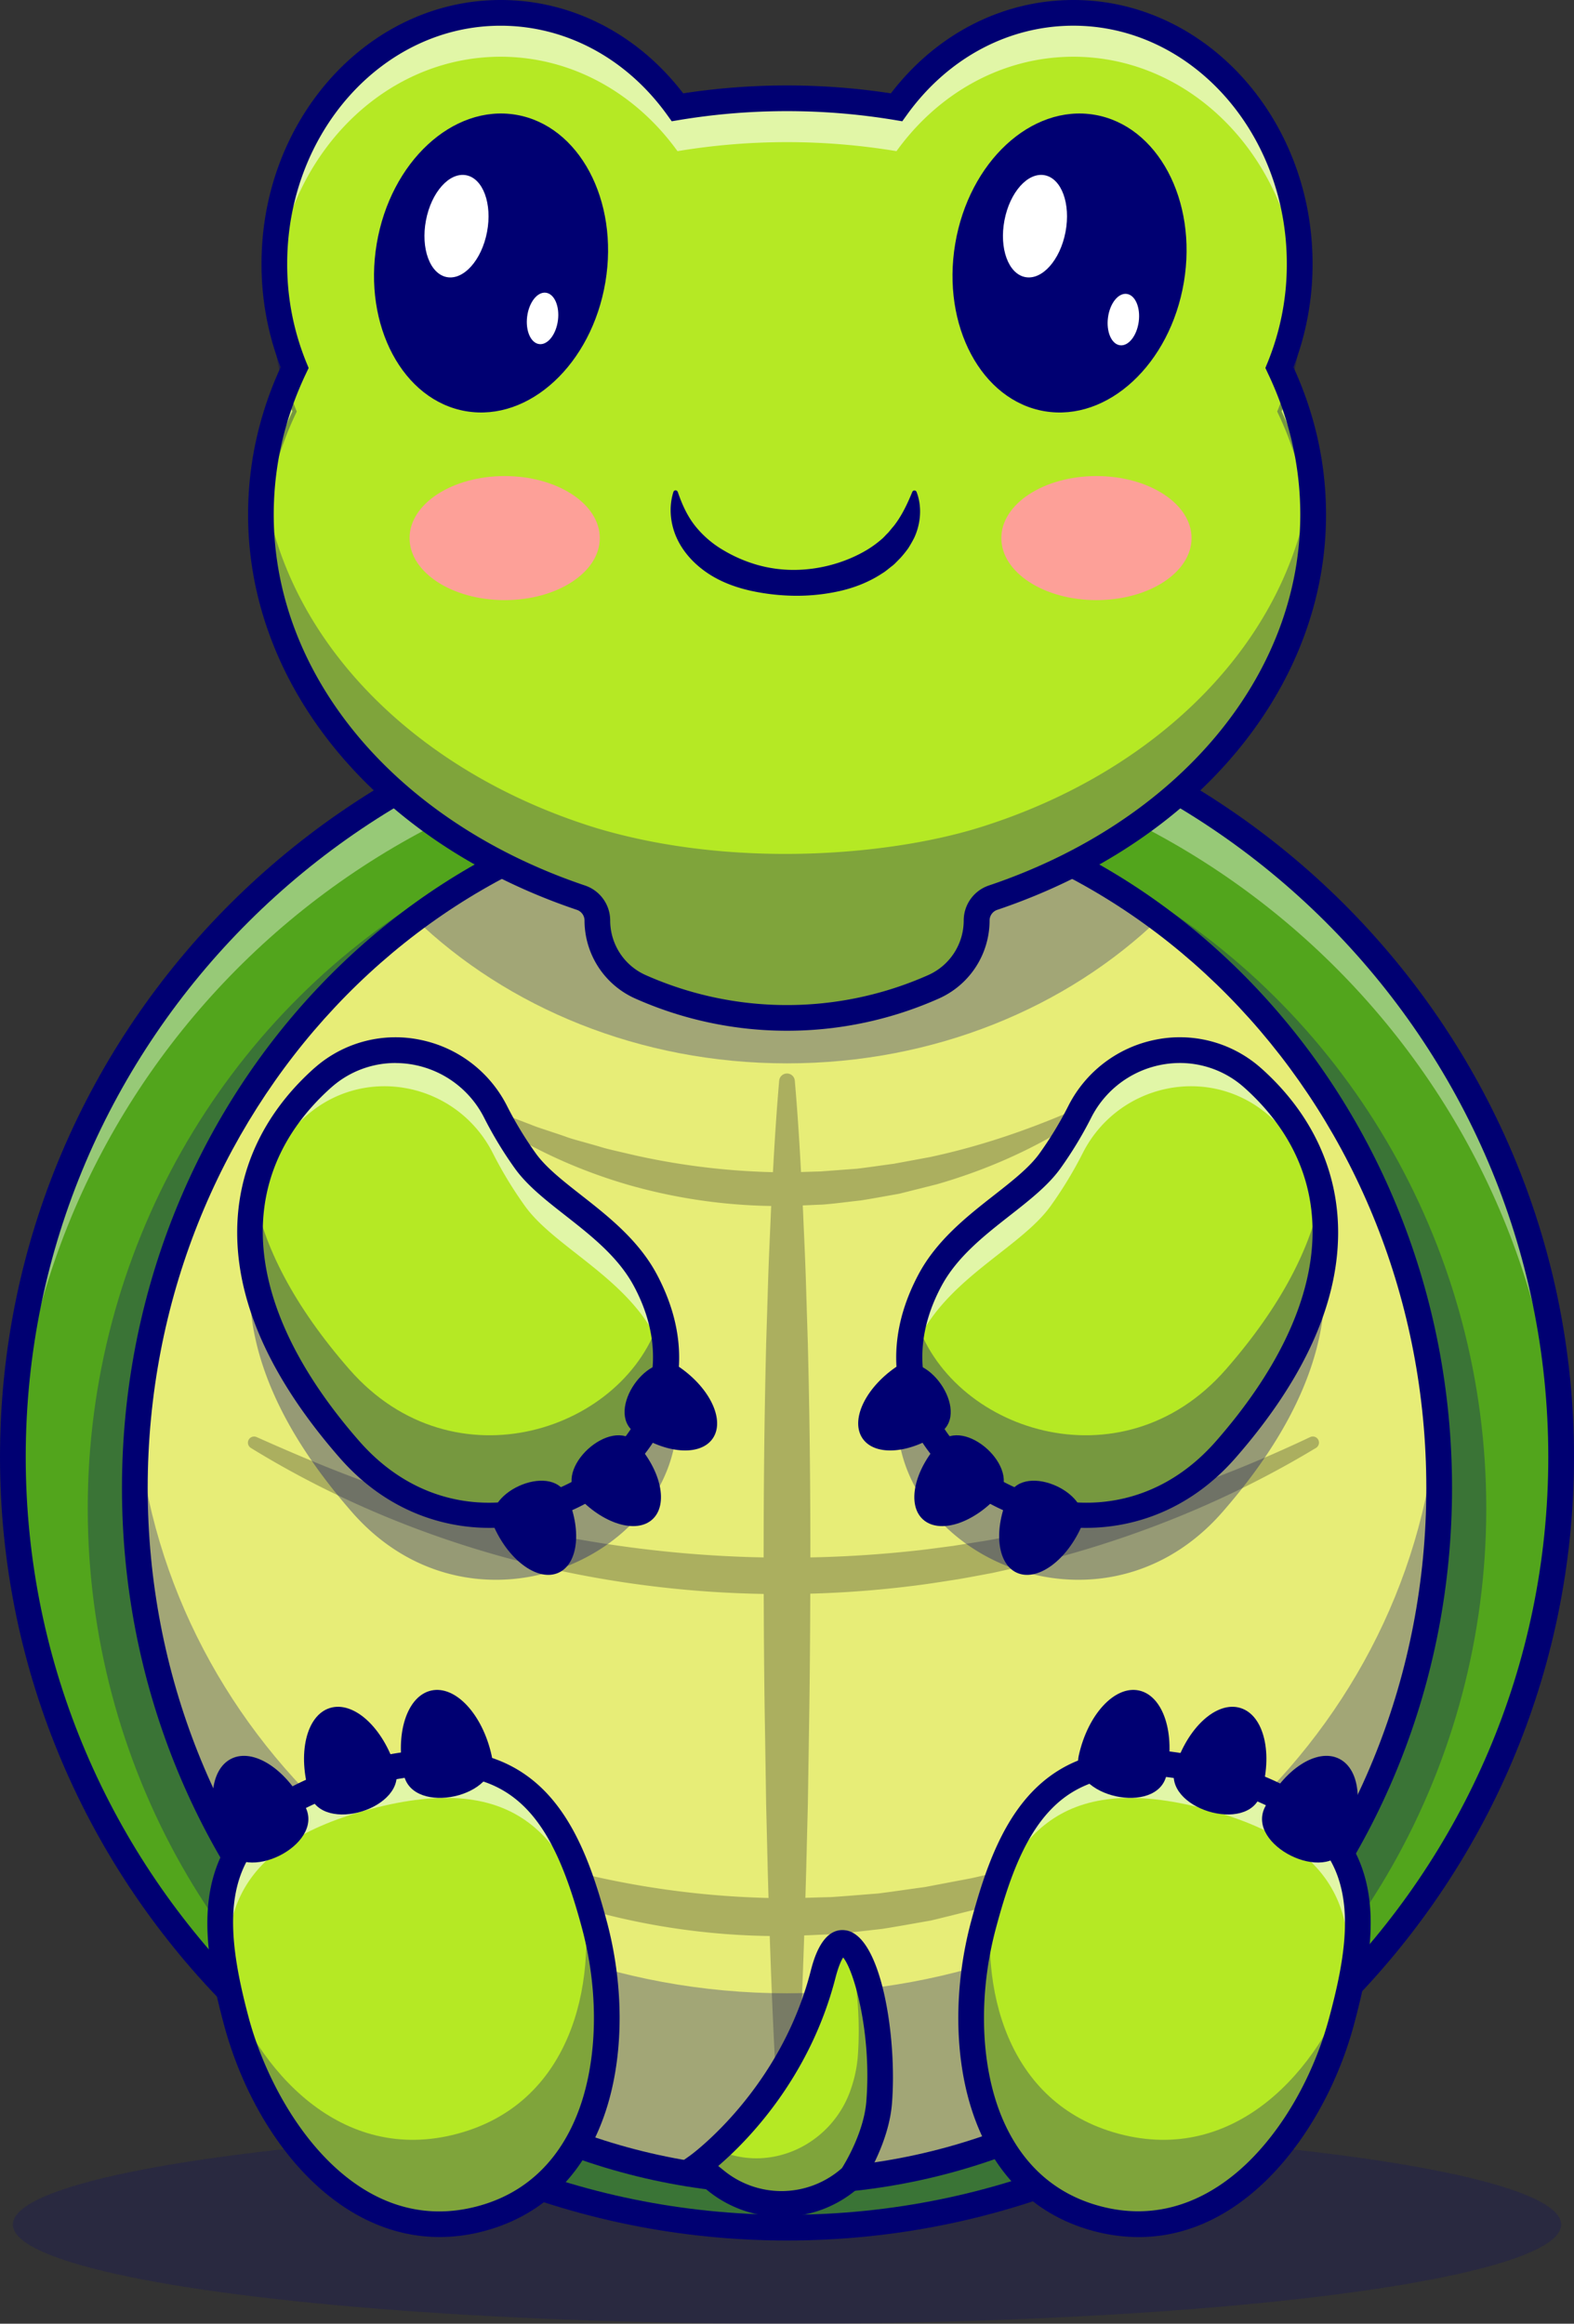 <svg id="Layer_1" data-name="Layer 1" xmlns="http://www.w3.org/2000/svg" viewBox="0 0 1959.03 2891.19"><rect x="0" y="0" width="1959.03" height="2891.19" fill="#333333" stroke="none"/><defs><style>.cls-1{opacity:0.2;}.cls-2{fill:#000072;}.cls-3{fill:#52a51c;}.cls-4{opacity:0.3;}.cls-5{opacity:0.4;}.cls-6{fill:#fff;}.cls-7{fill:#ecf4a2;}.cls-8{fill:#e7ed77;}.cls-9{fill:#b5e924;}.cls-10{opacity:0.35;}.cls-11{opacity:0.6;}.cls-12{fill:#abaf5f;}.cls-13{fill:#fda098;}</style></defs><g class="cls-1"><ellipse class="cls-2" cx="979.52" cy="2767.78" rx="963.51" ry="123.41"/></g><ellipse class="cls-3" cx="979.52" cy="1812.78" rx="963.51" ry="958.84"/><path class="cls-2" d="M2000,3430.43c-532.66,0-966-431.25-966-961.34s433.36-961.34,966-961.34,966,431.25,966,961.34S2532.66,3430.43,2000,3430.43Zm0-1917.68c-529.91,0-961,429-961,956.34s431.11,956.34,961,956.34,961-429,961-956.34S2529.9,1512.75,2000,1512.75Z" transform="translate(-1020.48 -656.31)"/><g class="cls-4"><ellipse class="cls-2" cx="979.52" cy="1876.72" rx="870.32" ry="888.19"/></g><g class="cls-5"><path class="cls-6" d="M2963.51,2464.1q0,18.22-.67,36.27c-19.16-512.77-442.94-922.58-962.85-922.58s-943.65,409.81-962.82,922.58q-.64-18-.67-36.27c0-529.55,431.35-958.84,963.49-958.84S2963.51,1934.55,2963.51,2464.1Z" transform="translate(-1020.48 -656.31)"/></g><path class="cls-2" d="M2000,3443.94c-540.11,0-979.52-437.32-979.52-974.85s439.41-974.84,979.52-974.84,979.51,437.31,979.51,974.84S2540.1,3443.94,2000,3443.94Zm0-1917.69c-522.46,0-947.51,423-947.51,942.84s425.05,942.84,947.51,942.84,947.51-422.95,947.51-942.84S2522.46,1526.25,2000,1526.25Z" transform="translate(-1020.48 -656.31)"/><ellipse class="cls-7" cx="979.52" cy="1851.45" rx="811.7" ry="862.91"/><path class="cls-2" d="M2000,3373.16c-449,0-814.2-388.22-814.2-865.41s365.24-865.4,814.2-865.4,814.2,388.22,814.2,865.4S2449,3373.16,2000,3373.16Zm0-1725.81c-446.2,0-809.2,386-809.2,860.4s363,860.41,809.2,860.41,809.2-386,809.2-860.41S2446.2,1647.35,2000,1647.35Z" transform="translate(-1020.48 -656.31)"/><path class="cls-8" d="M2811.71,2507.75c0,476.59-363.43,862.91-811.72,862.91s-811.69-386.32-811.69-862.91c0-293.48,137.79-552.73,348.39-708.61,131.37-97.25,291.06-154.3,463.3-154.3s332,57.05,463.33,154.3C2673.88,1955,2811.71,2214.31,2811.71,2507.75Z" transform="translate(-1020.48 -656.31)"/><path class="cls-2" d="M2000,3373.16c-448.95,0-814.19-388.22-814.19-865.41,0-283,130.62-548.67,349.4-710.63,136.8-101.26,297.52-154.78,464.79-154.78s328,53.52,464.82,154.78c218.78,162,349.4,427.64,349.4,710.63C2814.21,2984.94,2449,3373.16,2000,3373.16Zm0-1725.82c-166.19,0-325.88,53.18-461.81,153.81-217.52,161-347.38,425.16-347.38,706.6,0,474.43,363,860.41,809.19,860.41s809.22-386,809.22-860.41c0-281.41-129.86-545.57-347.38-706.61C2325.9,1700.52,2166.2,1647.34,2000,1647.34Z" transform="translate(-1020.48 -656.31)"/><g class="cls-4"><path class="cls-2" d="M2463.32,1799.14c-114.94,110.77-280,180.21-463.33,180.21s-348.36-69.44-463.3-180.21c131.37-97.25,291.06-154.3,463.3-154.3S2332,1701.89,2463.32,1799.14Z" transform="translate(-1020.48 -656.31)"/></g><path class="cls-2" d="M2000,3386.66c-456.4,0-827.71-394.28-827.71-878.91s371.31-878.9,827.71-878.9,827.71,394.27,827.71,878.9S2456.4,3386.66,2000,3386.66Zm0-1725.81c-438.75,0-795.7,379.92-795.7,846.9s357,846.91,795.7,846.91,795.7-379.92,795.7-846.91S2438.75,1660.85,2000,1660.85Z" transform="translate(-1020.48 -656.31)"/><path class="cls-9" d="M2654.83,1296.54c0,220.18-173.76,408.3-418.76,483.21h0a123.85,123.85,0,0,1-73.46,113.14h0a399.57,399.57,0,0,1-325.21,0h0A123.86,123.86,0,0,1,1764,1779.75h0c-245-74.91-418.77-263-418.77-483.21,0-64.36,14.85-126,42-182.84a339.91,339.91,0,0,1-25.22-129.3c0-172.37,126.08-312.09,281.63-312.09,89.1,0,168.57,45.89,220.14,117.49a832.76,832.76,0,0,1,272.6,0c51.57-71.6,131-117.49,220.14-117.49,155.56,0,281.64,139.72,281.64,312.09a339.74,339.74,0,0,1-25.23,129.26C2640,1170.55,2654.83,1232.13,2654.83,1296.54Z" transform="translate(-1020.48 -656.31)"/><g class="cls-10"><path class="cls-6" d="M1376.4,1138.1c3.14,10.31,6.75,20.39,10.75,30.19-23.25,48.68-37.45,100.82-41.06,155.21-.64-8.92-.91-17.93-.91-27A419.29,419.29,0,0,1,1376.4,1138.1Z" transform="translate(-1020.48 -656.31)"/><path class="cls-2" d="M1343.59,1323.68c-.61-8.58-.91-17.72-.91-27.16a421.52,421.52,0,0,1,31.41-159.36l2.65-6.54,2,6.75c3,10,6.64,20.1,10.68,30l.42,1-.48,1c-23.57,49.35-37.31,101.26-40.83,154.3Zm32.54-178.12a416.45,416.45,0,0,0-28.31,140.11,430.48,430.48,0,0,1,36.6-117.46C1381.39,1160.74,1378.61,1153.14,1376.13,1145.56Z" transform="translate(-1020.48 -656.31)"/></g><g class="cls-11"><path class="cls-6" d="M2636.94,1011.73c-12.42-159.61-133.27-284.83-280.51-284.83-89.11,0-168.58,45.86-220.16,117.48a832.58,832.58,0,0,0-272.57,0c-51.58-71.62-131-117.48-220.16-117.48-147.24,0-268.09,125.22-280.51,284.83q-1.12-13.51-1.11-27.34C1361.92,812,1488,672.3,1643.54,672.3c89.11,0,168.58,45.91,220.16,117.48a833.31,833.31,0,0,1,272.57,0c51.58-71.57,131.05-117.48,220.16-117.48,155.53,0,281.62,139.74,281.62,312.09C2638.05,993.6,2637.7,1002.72,2636.94,1011.73Z" transform="translate(-1020.48 -656.31)"/></g><g class="cls-10"><path class="cls-6" d="M2654.84,1296.52c0,9-.28,18.06-.92,27-3.61-54.39-17.85-106.53-41.1-155.25q6.07-14.76,10.75-30.23A418.77,418.77,0,0,1,2654.84,1296.52Z" transform="translate(-1020.48 -656.31)"/><path class="cls-2" d="M2656.42,1323.68h-5c-3.51-53-17.26-104.89-40.87-154.34l-.48-1,.43-1c4-9.63,7.55-19.73,10.67-30l2.05-6.75,2.65,6.54a421.31,421.31,0,0,1,31.45,159.44C2657.33,1306.14,2657,1315,2656.42,1323.68Zm-40.87-155.51a431.41,431.41,0,0,1,36.64,117.53,416,416,0,0,0-28.35-140.22C2621.32,1153.22,2618.54,1160.83,2615.55,1168.17Z" transform="translate(-1020.48 -656.31)"/></g><g class="cls-10"><path class="cls-6" d="M1363,1011.73a335.66,335.66,0,0,0,24.12,102q-5.78,12-10.75,24.4a342.79,342.79,0,0,1-14.48-99.11Q1361.92,1025.18,1363,1011.73Z" transform="translate(-1020.48 -656.31)"/><path class="cls-2" d="M1376.06,1145.62l-2-6.8a345.09,345.09,0,0,1-14.59-99.83c0-9.41.37-18.65,1.12-27.47l5,0a332.31,332.31,0,0,0,24,101.2l.42,1-.48,1c-3.76,7.83-7.35,16-10.69,24.26Zm-11.61-102a340.15,340.15,0,0,0,12.36,87c2.43-5.75,5-11.42,7.61-16.93A335,335,0,0,1,1364.45,1043.57Z" transform="translate(-1020.48 -656.31)"/></g><g class="cls-10"><path class="cls-6" d="M2638.05,1039a343.41,343.41,0,0,1-14.48,99c-3.33-8.21-6.94-16.35-10.75-24.36a336.59,336.59,0,0,0,24.12-101.93C2637.7,1020.7,2638.05,1029.78,2638.05,1039Z" transform="translate(-1020.48 -656.31)"/><path class="cls-2" d="M2623.92,1145.53l-2.67-6.57c-3.15-7.78-6.75-15.93-10.69-24.23l-.48-1,.42-1a333.48,333.48,0,0,0,23.95-101.17l5,0c.75,8.84,1.12,18.08,1.12,27.47a345.71,345.71,0,0,1-14.59,99.75Zm-8.37-32c2.71,5.74,5.25,11.4,7.6,16.91a340.82,340.82,0,0,0,12.37-87A337.6,337.6,0,0,1,2615.55,1113.58Z" transform="translate(-1020.48 -656.31)"/></g><g class="cls-4"><path class="cls-2" d="M2654.84,1296.52c0,220.21-173.78,408.31-418.78,483.22a123.84,123.84,0,0,1-73.44,113.15,399.86,399.86,0,0,1-325.23,0A123.84,123.84,0,0,1,1764,1779.74c-122.47-37.46-227.18-103.2-301.25-187.11s-117.52-186-117.52-296.11a412.57,412.57,0,0,1,2.61-46.54c10.28,92.37,51.31,177.79,114.91,249.84,74.07,83.92,178.78,149.66,301.25,187.15,167.61,49.76,358.67,34.3,472.11,0,227.66-69.63,393.82-237,416.16-437A412,412,0,0,1,2654.84,1296.52Z" transform="translate(-1020.48 -656.31)"/></g><path class="cls-2" d="M2000,1938.77a464.37,464.37,0,0,1-189-40.14,106.38,106.38,0,0,1-63-97.07,14,14,0,0,0-9.55-13.22c-248.58-83.77-409.21-276.82-409.21-491.8,0-63,13.63-124.69,40.53-183.34a354.73,354.73,0,0,1-23.8-128.8c0-180.91,133.52-328.09,297.63-328.09,88.21,0,170.48,42.2,227.18,116.15a853.91,853.91,0,0,1,258.52,0c56.71-74,139-116.15,227.18-116.15,164.12,0,297.64,147.18,297.64,328.09a354.76,354.76,0,0,1-23.8,128.75c26.92,58.66,40.57,120.32,40.57,183.39,0,215-160.62,408-409.21,491.8a14,14,0,0,0-9.55,13.22,106.38,106.38,0,0,1-63,97.07A464.38,464.38,0,0,1,2000,1938.77ZM1643.54,688.31c-146.46,0-265.63,132.82-265.63,296.09a322.55,322.55,0,0,0,24,123.22l2.7,6.56-3.05,6.41c-26.81,56.21-40.4,115.41-40.4,176,0,201,152.08,382.16,387.43,461.48a46,46,0,0,1,31.34,43.54,74.35,74.35,0,0,0,44,67.84,433.1,433.1,0,0,0,352,0,74.35,74.35,0,0,0,44-67.84A46,46,0,0,1,2251.4,1758c235.35-79.32,387.43-260.46,387.43-461.48,0-60.55-13.61-119.77-40.44-176l-3-6.41,2.69-6.56a322.47,322.47,0,0,0,24-123.18c0-163.27-119.17-296.09-265.64-296.09-80.92,0-156.42,40.4-207.15,110.84l-5.82,8.08-9.81-1.65a820.61,820.61,0,0,0-267.31,0l-9.82,1.65-5.81-8.08C1800,728.71,1724.47,688.31,1643.54,688.31Z" transform="translate(-1020.48 -656.31)"/><path class="cls-2" d="M1864.05,1268.33c5.76,17,12.66,31.26,22.17,43a126.14,126.14,0,0,0,33.76,29.06,178.51,178.51,0,0,0,42.53,18.61,165.47,165.47,0,0,0,47.49,6.38c32.24-.33,64.1-9.6,89.93-25.14a133.58,133.58,0,0,0,18-13.2c2.88-2.36,5.08-5.26,7.82-7.78,2.44-2.73,4.6-5.66,7.12-8.45,9.17-11.7,16.14-25.5,23.06-42.46l0,0a2.86,2.86,0,0,1,5.32,0c6.84,17.74,5.55,38.92-3,57.24a150.49,150.49,0,0,1-7.51,13.09,144.29,144.29,0,0,1-9.46,11.7l-5.25,5.34a44.21,44.21,0,0,1-5.5,5c-3.93,2.94-7.64,6.4-11.84,8.86-16.38,10.86-34.57,17.9-53,22.1a243.88,243.88,0,0,1-55.8,5.88,270.38,270.38,0,0,1-55.66-6.37c-18.36-4.17-36.69-10.83-53-21.77s-30.6-26-38.76-44.38-9.53-39-3.84-56.72a2.8,2.8,0,0,1,5.31-.06Z" transform="translate(-1020.48 -656.31)"/><path class="cls-12" d="M2009.71,2000.88c4.77,54.47,7.62,108.94,10.3,163.41,1.11,27.23,2.5,54.46,3.37,81.7l2.54,81.7c2.8,108.94,3.56,217.87,3,326.81q-.32,81.7-1.67,163.4l-1.26,81.7-2.06,81.71c-3,108.93-6.92,217.87-14.27,326.81a9.74,9.74,0,0,1-19.43,0c-7.34-108.94-11.25-217.88-14.26-326.81L1974,2899.6l-1.26-81.7q-1.42-81.69-1.67-163.4c-.52-108.94.25-217.87,3-326.81l2.54-81.7c.87-27.24,2.26-54.47,3.36-81.7,2.68-54.47,5.54-108.94,10.3-163.41a9.75,9.75,0,0,1,19.43,0Z" transform="translate(-1020.48 -656.31)"/><path class="cls-12" d="M1636.51,2038.49l43.8,16.75c7.13,3,14.58,5.31,21.93,7.78s14.72,4.82,22,7.41c7.21,2.74,14.73,4.61,22.15,6.73s14.86,4.1,22.21,6.35,14.88,3.87,22.35,5.66l22.44,5.2a883.77,883.77,0,0,0,182.16,20.57c15.29,0,30.58-.77,45.87-1.09l45.8-3.43c15.2-1.83,30.35-4.14,45.57-6.12l45.31-8.38c60.18-12.86,119-32.61,176.41-57.39a7.09,7.09,0,0,1,6.69,12.45c-53.4,34.79-112.73,61-174.58,78.79l-46.86,11.78c-15.86,2.8-31.72,5.76-47.65,8.31-16,1.72-32,4-48.14,5.23-16.14.57-32.27,1.59-48.42,1.77A684.07,684.07,0,0,1,1804.17,2131c-61.92-17.79-121.32-44.53-174.23-79.94a7.11,7.11,0,0,1,6.49-12.55Z" transform="translate(-1020.48 -656.31)"/><path class="cls-12" d="M1339.79,2444.28c52.23,23.34,104.47,45.29,158.07,63.74,13.26,4.93,26.81,9.07,40.25,13.44,13.38,4.54,27.07,8.15,40.57,12.29s27.19,7.61,40.82,11.28,27.4,6.75,41.11,10a1479.61,1479.61,0,0,0,503.56,30.13c14-1.59,27.95-3.58,41.93-5.35l41.77-6.62,41.62-7.62,41.39-8.91c110.12-25.25,217.36-63.54,320.33-112.35a7.65,7.65,0,0,1,7.24,13.45c-98.66,59.63-206.44,104.92-318.36,135.48L2297.91,2604l-42.51,9.45c-14.27,2.64-28.54,5.38-42.86,7.84-14.36,2.16-28.69,4.53-43.09,6.5a1320.43,1320.43,0,0,1-518.8-33.22c-112-30.58-219.88-76.38-318-136.76l0,0a7.66,7.66,0,0,1,7.14-13.51Z" transform="translate(-1020.48 -656.31)"/><path class="cls-12" d="M1536.46,2918.24c9.34,3.93,18.69,7.4,28,11l27.72,11c9.08,4,18.59,7,28,10.2s18.77,6.35,28,9.72c9.21,3.57,18.82,6,28.29,8.81s19,5.4,28.39,8.32c9.34,3.12,19,5,28.59,7.39l28.7,6.81a1109,1109,0,0,0,233.39,26.57c19.59-.07,39.18-.94,58.79-1.34,19.56-1.28,39.1-3,58.69-4.49,19.47-2.41,38.88-5.4,58.37-8l58-11c77-16.82,152.17-42.56,225.16-75a7.91,7.91,0,0,1,7.48,13.9c-68.54,43.63-144.27,76.6-223.12,98.91-19.88,4.91-39.75,10-59.72,14.77-20.21,3.51-40.41,7.24-60.7,10.44l-30.62,3.46c-10.22,1-20.41,2.55-30.67,3.11l-30.81,1.35c-10.28.31-20.55,1.2-30.83,1a883.43,883.43,0,0,1-243.67-32.8c-78.95-22.32-154.72-55.91-222.74-100.16l-.05,0a7.92,7.92,0,0,1,7.38-14Z" transform="translate(-1020.48 -656.31)"/><g class="cls-10"><path class="cls-2" d="M2573.56,2060.5c-70.44-59.63-177.62-36.09-219,46.39a478.85,478.85,0,0,1-37.18,61.31c-33.91,48-116.78,83.28-154.13,153.53-120,225.8,203.8,415.95,378.71,215.87,180.39-206.34,146.09-372.77,36.86-472.49Q2576.3,2062.81,2573.56,2060.5Z" transform="translate(-1020.48 -656.31)"/></g><g class="cls-10"><path class="cls-2" d="M1426.88,2060.5c70.44-59.63,177.62-36.09,219,46.39a478.85,478.85,0,0,0,37.18,61.31c33.9,48,116.78,83.28,154.12,153.53,120,225.8-203.8,415.95-378.71,215.87-180.39-206.34-146.09-372.77-36.86-472.49Q1424.15,2062.81,1426.88,2060.5Z" transform="translate(-1020.48 -656.31)"/></g><path class="cls-9" d="M2577.06,1995.29c-68.55-58-172.86-35.12-213.14,45.15a468.34,468.34,0,0,1-36.19,59.66c-33,46.72-113.65,81.05-150,149.41-116.81,219.75,198.33,404.8,368.55,210.09,175.55-200.81,142.17-362.78,35.87-459.82C2580.54,1998.29,2578.83,1996.8,2577.06,1995.29Z" transform="translate(-1020.48 -656.31)"/><g class="cls-11"><path class="cls-6" d="M2656.74,2110.28a310.7,310.7,0,0,0-53.09-62.61c-1.74-1.59-3.61-3.22-5.51-4.84-74.12-62.73-186.87-38-230.4,48.8a503.5,503.5,0,0,1-39.12,64.47c-35.67,50.51-122.87,87.65-162.15,161.52a252.33,252.33,0,0,0-14,31.23c-.67-31.39,7-64.95,25.31-99.35,36.35-68.36,117-102.68,150-149.42a470.8,470.8,0,0,0,36.18-59.63c40.27-80.27,144.58-103.2,213.14-45.15,1.75,1.5,3.45,3,5.08,4.48C2615.72,2030.41,2642,2067.51,2656.74,2110.28Z" transform="translate(-1020.48 -656.31)"/></g><g class="cls-10"><path class="cls-2" d="M2546.28,2459.58c-158.38,181.2-442.26,33.57-386.8-164.89,41.58,141,256.59,214.33,386.8,65.39,69.67-79.71,106.45-153.31,118.79-219.13C2682.85,2228.67,2653.57,2336.86,2546.28,2459.58Z" transform="translate(-1020.48 -656.31)"/></g><path class="cls-2" d="M2371.85,2557.29a252.3,252.3,0,0,1-142-43.91c-71.07-49-131.05-149.44-66.23-271.38,22.68-42.66,60.74-72.48,94.32-98.78,22.75-17.82,44.24-34.66,56.73-52.35a451.48,451.48,0,0,0,35-57.61A155.55,155.55,0,0,1,2458,1950.05a152,152,0,0,1,129.4,33h0q2.9,2.46,5.54,4.87c61.13,55.8,93.28,126,93,202.88-.35,88.89-43.28,182.86-127.58,279.29C2504.61,2531.59,2436.88,2557.29,2371.85,2557.29ZM2489,1978.91a123.85,123.85,0,0,0-110.74,68.71,485.35,485.35,0,0,1-37.42,61.71c-15.2,21.52-38.49,39.77-63.14,59.08-32.59,25.54-66.3,51.94-85.79,88.61-54.94,103.35-4.1,188.5,56.13,230,76.05,52.43,198.07,62.92,286.25-38,145.64-166.6,159.18-326.06,37.13-437.48q-2.24-2-4.66-4.09h0A120,120,0,0,0,2489,1978.91Z" transform="translate(-1020.48 -656.31)"/><path class="cls-2" d="M2191.18,2438.59c-38,26.53-81.39,30-97,7.66s2.57-61.89,40.54-88.43S2229.16,2412.05,2191.18,2438.59Z" transform="translate(-1020.48 -656.31)"/><path class="cls-9" d="M1424.55,1995.29c68.55-58,172.86-35.12,213.15,45.15a467,467,0,0,0,36.18,59.66c33,46.72,113.65,81.05,150,149.41,116.82,219.75-198.33,404.8-368.55,210.09-175.55-200.81-142.17-362.78-35.87-459.82C1421.08,1998.29,1422.78,1996.8,1424.55,1995.29Z" transform="translate(-1020.48 -656.31)"/><path class="cls-2" d="M1636,2557.43c19.37,42.08,55.11,67,79.82,55.59s29-54.72,9.67-96.8S1616.59,2515.35,1636,2557.43Z" transform="translate(-1020.48 -656.31)"/><ellipse class="cls-13" cx="628.12" cy="669.5" rx="118.38" ry="77.18"/><ellipse class="cls-13" cx="1364.65" cy="669.5" rx="118.38" ry="77.18"/><g class="cls-10"><path class="cls-2" d="M1455.34,2459.58c158.38,181.2,442.26,33.57,386.8-164.89-41.58,141-256.59,214.33-386.8,65.39-69.67-79.71-106.45-153.31-118.79-219.13C1318.77,2228.67,1348.05,2336.86,1455.34,2459.58Z" transform="translate(-1020.48 -656.31)"/></g><g class="cls-4"><path class="cls-2" d="M2811.71,2507.75c0,476.59-363.43,862.91-811.72,862.91s-811.69-386.32-811.69-862.91q0-38.68,3.17-76.54c36.42,395.22,384.5,705.16,808.52,705.16s772.13-309.94,808.55-705.16Q2811.69,2469,2811.71,2507.75Z" transform="translate(-1020.48 -656.31)"/></g><path class="cls-9" d="M2690.32,3170.75c-36.66,136.82-149.66,287.47-304.79,245.9s-177.66-228.54-141-365.36,90-241.41,289.28-188S2727,3033.93,2690.32,3170.75Z" transform="translate(-1020.48 -656.31)"/><g class="cls-11"><path class="cls-6" d="M2690.31,3170.73c-1.15,4.37-2.42,8.73-3.73,13.1,28.56-123.36,19.72-227.07-164.3-276.35-187.83-50.31-246,39.64-282.77,164.66,1.51-7.06,3.21-14,5-20.83,36.66-136.84,89.94-241.43,289.27-188S2727,3033.93,2690.31,3170.73Z" transform="translate(-1020.48 -656.31)"/></g><g class="cls-4"><path class="cls-2" d="M2703.44,3114.51c-3.49,18.29-8,37.06-13.13,56.22-36.66,136.84-149.66,287.49-304.79,245.91s-177.63-228.53-141-365.33c4-14.92,8.21-29.48,12.77-43.49-19.32,120.7,15.56,265.83,155.49,303.29C2557.51,3349.91,2662.49,3232.83,2703.44,3114.51Z" transform="translate(-1020.48 -656.31)"/></g><path class="cls-2" d="M2437.61,3439.7a216.57,216.57,0,0,1-56.22-7.6c-75.95-20.35-129.07-74.94-153.63-157.87-19.85-67.08-19.38-149.85,1.32-227.08,17.61-65.73,40.54-132.23,88.71-173.36,50.95-43.51,122.95-52,220.16-26s155.32,69.41,177.68,132.57c21.14,59.7,7.76,128.76-9.86,194.49h0c-20.69,77.22-61.66,149.14-112.41,197.31C2546.28,3416.88,2493.24,3439.7,2437.61,3439.7Zm1.47-574.54c-41.51,0-74.74,11-100.51,33-41.52,35.46-62.31,96.57-78.58,157.31-19.21,71.69-19.78,148.13-1.54,209.72,14.8,50,49.58,114.17,131.22,136s143.85-16.32,181.66-52.21c46.59-44.22,84.32-110.69,103.53-182.38h0c16.28-60.75,28.83-124.06,10.6-175.54-18.58-52.47-69.54-89.21-155.79-112.33C2495.9,2869.69,2465.78,2865.16,2439.08,2865.16Z" transform="translate(-1020.48 -656.31)"/><path class="cls-2" d="M2363.12,2840.62c11.33-51.36,45-87.6,75.14-80.94s45.43,53.69,34.09,105.05S2351.78,2892,2363.12,2840.62Z" transform="translate(-1020.48 -656.31)"/><path class="cls-2" d="M2482.8,2855.83c15.56-50.24,52.1-83.56,81.61-74.42s40.81,57.28,25.25,107.52S2467.24,2906.07,2482.8,2855.83Z" transform="translate(-1020.48 -656.31)"/><path class="cls-2" d="M2594.72,2905c23.35-47.13,64.72-74.22,92.4-60.5s31.18,63,7.83,110.16S2571.36,2952.17,2594.72,2905Z" transform="translate(-1020.48 -656.31)"/><path class="cls-9" d="M1314.53,3170.75c36.66,136.82,149.67,287.47,304.79,245.9s177.66-228.54,141-365.36-90-241.41-289.28-188S1277.87,3033.93,1314.53,3170.75Z" transform="translate(-1020.48 -656.31)"/><path class="cls-9" d="M2080.73,3364.32h0a130.07,130.07,0,0,1-169.41,5l-22.46-18.17s115.89-82.25,156-237.91c28.51-110.71,80.13,33.71,69.82,159.42C2110.83,3319.29,2080.73,3364.32,2080.73,3364.32Z" transform="translate(-1020.48 -656.31)"/><g class="cls-4"><path class="cls-2" d="M2114.65,3272.66c-3.81,46.62-33.92,91.65-33.92,91.65a130,130,0,0,1-169.42,5l-22.46-18.17A280.83,280.83,0,0,0,1913,3331c1.93.87,3.87,1.7,5.83,2.47,65.39,25.75,138.24-11.45,160.71-78a163.47,163.47,0,0,0,8.39-38.53c4-49.52-1.47-102-11.43-140.54C2100.05,3093,2121.67,3187.16,2114.65,3272.66Z" transform="translate(-1020.48 -656.31)"/></g><path class="cls-2" d="M1993.16,3414.52a145.79,145.79,0,0,1-91.9-32.76l-38.88-31.44,17.22-12.22c1.09-.78,111.68-81.09,149.74-228.85,3.57-13.88,14.48-56.1,44.26-51.13,44.3,7.47,63.64,134.86,57,215.85-4.12,50.18-35.25,97.26-36.57,99.24l-1.09,1.62-1.44,1.32A145.62,145.62,0,0,1,1993.16,3414.52Zm-78.76-63.29,7,5.65a113.39,113.39,0,0,0,147-3c5-8,27.22-45.32,30.28-82.51,6.92-84.46-15.08-163.31-28.81-179.54-2.2,3.42-5.78,10.69-9.58,25.42C2027.93,3243,1948.83,3321.82,1914.4,3351.23Zm166.33,13.09h0Zm0,0h0Z" transform="translate(-1020.48 -656.31)"/><g class="cls-11"><path class="cls-6" d="M1345.18,2110.28a311,311,0,0,1,53.08-62.61c1.75-1.59,3.61-3.22,5.52-4.84,74.11-62.73,186.87-38,230.39,48.8a503.66,503.66,0,0,0,39.13,64.47c35.66,50.51,122.87,87.65,162.15,161.52a253.82,253.82,0,0,1,14,31.23c.67-31.39-7-64.95-25.32-99.35-36.34-68.36-117-102.68-150-149.42a471,471,0,0,1-36.19-59.63c-40.27-80.27-144.58-103.2-213.14-45.15-1.74,1.5-3.45,3-5.07,4.48C1386.2,2030.41,1359.94,2067.51,1345.18,2110.28Z" transform="translate(-1020.48 -656.31)"/></g><path class="cls-2" d="M1629.76,2557.29c-65,0-132.75-25.69-186.49-87.16-84.3-96.43-127.23-190.4-127.58-279.29-.31-76.92,31.84-147.07,93-202.88,1.77-1.62,3.63-3.24,5.56-4.88a152,152,0,0,1,129.39-33A155.51,155.51,0,0,1,1652,2033.26a452,452,0,0,0,35,57.61c12.49,17.69,34,34.53,56.73,52.35,33.58,26.3,71.64,56.12,94.32,98.78,64.82,121.94,4.84,222.4-66.23,271.38A252.43,252.43,0,0,1,1629.76,2557.29Zm-117.1-578.38a120,120,0,0,0-77.77,28.59h0q-2.43,2.07-4.66,4.09c-122,111.42-108.51,270.88,37.13,437.48,88.18,100.86,210.19,90.39,286.25,38,60.23-41.51,111.07-126.66,56.14-230-19.5-36.67-53.21-63.07-85.8-88.61-24.65-19.31-47.94-37.56-63.14-59.08a487,487,0,0,1-37.42-61.71,123.83,123.83,0,0,0-110.73-68.71Zm-88.1,16.38h0Z" transform="translate(-1020.48 -656.31)"/><g class="cls-11"><path class="cls-6" d="M1312.31,3170.73c1.15,4.37,2.42,8.73,3.73,13.1-28.57-123.36-19.72-227.07,164.3-276.35,187.82-50.31,246,39.64,282.77,164.66-1.51-7.06-3.22-14-5-20.83-36.66-136.84-90-241.43-289.28-188S1275.65,3033.93,1312.31,3170.73Z" transform="translate(-1020.48 -656.31)"/></g><g class="cls-4"><path class="cls-2" d="M1299.18,3114.51c3.49,18.29,8,37.06,13.13,56.22C1349,3307.57,1462,3458.22,1617.1,3416.64s177.63-228.53,141-365.33c-4-14.92-8.22-29.48-12.78-43.49,19.32,120.7-15.55,265.83-155.49,303.29C1445.1,3349.91,1340.12,3232.83,1299.18,3114.51Z" transform="translate(-1020.48 -656.31)"/></g><path class="cls-2" d="M1567.63,3439.64c-130,0-231-124.68-268.55-264.75h0C1265,3047.55,1247,2906.76,1466.9,2847.83s274.76,72,308.88,199.32c20.69,77.23,21.17,160,1.31,227.08-24.56,82.93-77.68,137.52-153.63,157.87A214.72,214.72,0,0,1,1567.63,3439.64Zm-237.64-273c31.26,116.64,133,275.35,285.19,234.59,81.64-21.88,116.42-86.06,131.22-136,18.23-61.59,17.68-138-1.53-209.72-40.37-150.64-95.29-223.43-269.68-176.69S1289.62,3016,1330,3166.61Z" transform="translate(-1020.48 -656.31)"/><path class="cls-2" d="M1632.4,2840.62c-11.34-51.36-45-87.6-75.14-80.94s-45.43,53.69-34.1,105.05S1643.73,2892,1632.4,2840.62Z" transform="translate(-1020.48 -656.31)"/><path class="cls-2" d="M1512.72,2855.83c-15.57-50.24-52.1-83.56-81.61-74.42s-40.81,57.28-25.25,107.52S1528.28,2906.07,1512.72,2855.83Z" transform="translate(-1020.48 -656.31)"/><path class="cls-2" d="M1400.8,2905c-23.36-47.13-64.72-74.22-92.4-60.5s-31.19,63-7.84,110.16S1424.15,2952.17,1400.8,2905Z" transform="translate(-1020.48 -656.31)"/><ellipse class="cls-2" cx="1631.63" cy="983.51" rx="187.03" ry="144.29" transform="translate(-629.17 1773.28) rotate(-80.46)"/><ellipse class="cls-6" cx="1588.67" cy="937.72" rx="64.51" ry="38.68" transform="translate(-650.15 1666.64) rotate(-79.22)"/><ellipse class="cls-6" cx="1691.09" cy="1044.85" rx="32.27" ry="19.33" transform="matrix(0.13, -0.99, 0.99, 0.13, -578.98, 1934.52)"/><ellipse class="cls-2" cx="2351.63" cy="983.51" rx="187.03" ry="144.29" transform="translate(-28.49 2483.33) rotate(-80.46)"/><ellipse class="cls-6" cx="2308.67" cy="937.72" rx="64.51" ry="38.68" transform="translate(-64.83 2373.93) rotate(-79.22)"/><ellipse class="cls-6" cx="2411.09" cy="1044.85" rx="32.27" ry="19.33" transform="matrix(0.13, -0.99, 0.99, 0.13, 50.31, 2648.78)"/><path class="cls-2" d="M2262.17,2518.07c-31.25,34.2-72.87,47-93,28.68s-11-60.95,20.23-95.15S2293.43,2483.88,2262.17,2518.07Z" transform="translate(-1020.48 -656.31)"/><path class="cls-2" d="M2365.65,2557.43c-19.38,42.08-55.12,67-79.83,55.59s-29-54.72-9.67-96.8S2385,2515.35,2365.65,2557.43Z" transform="translate(-1020.48 -656.31)"/><path class="cls-2" d="M1810.43,2438.59c38,26.53,81.39,30,97,7.66s-2.57-61.89-40.54-88.43S1772.45,2412.05,1810.43,2438.59Z" transform="translate(-1020.48 -656.31)"/><path class="cls-2" d="M1739.44,2518.07c31.25,34.2,72.87,47,93,28.68s11-60.95-20.22-95.15S1708.19,2483.88,1739.44,2518.07Z" transform="translate(-1020.48 -656.31)"/></svg>
